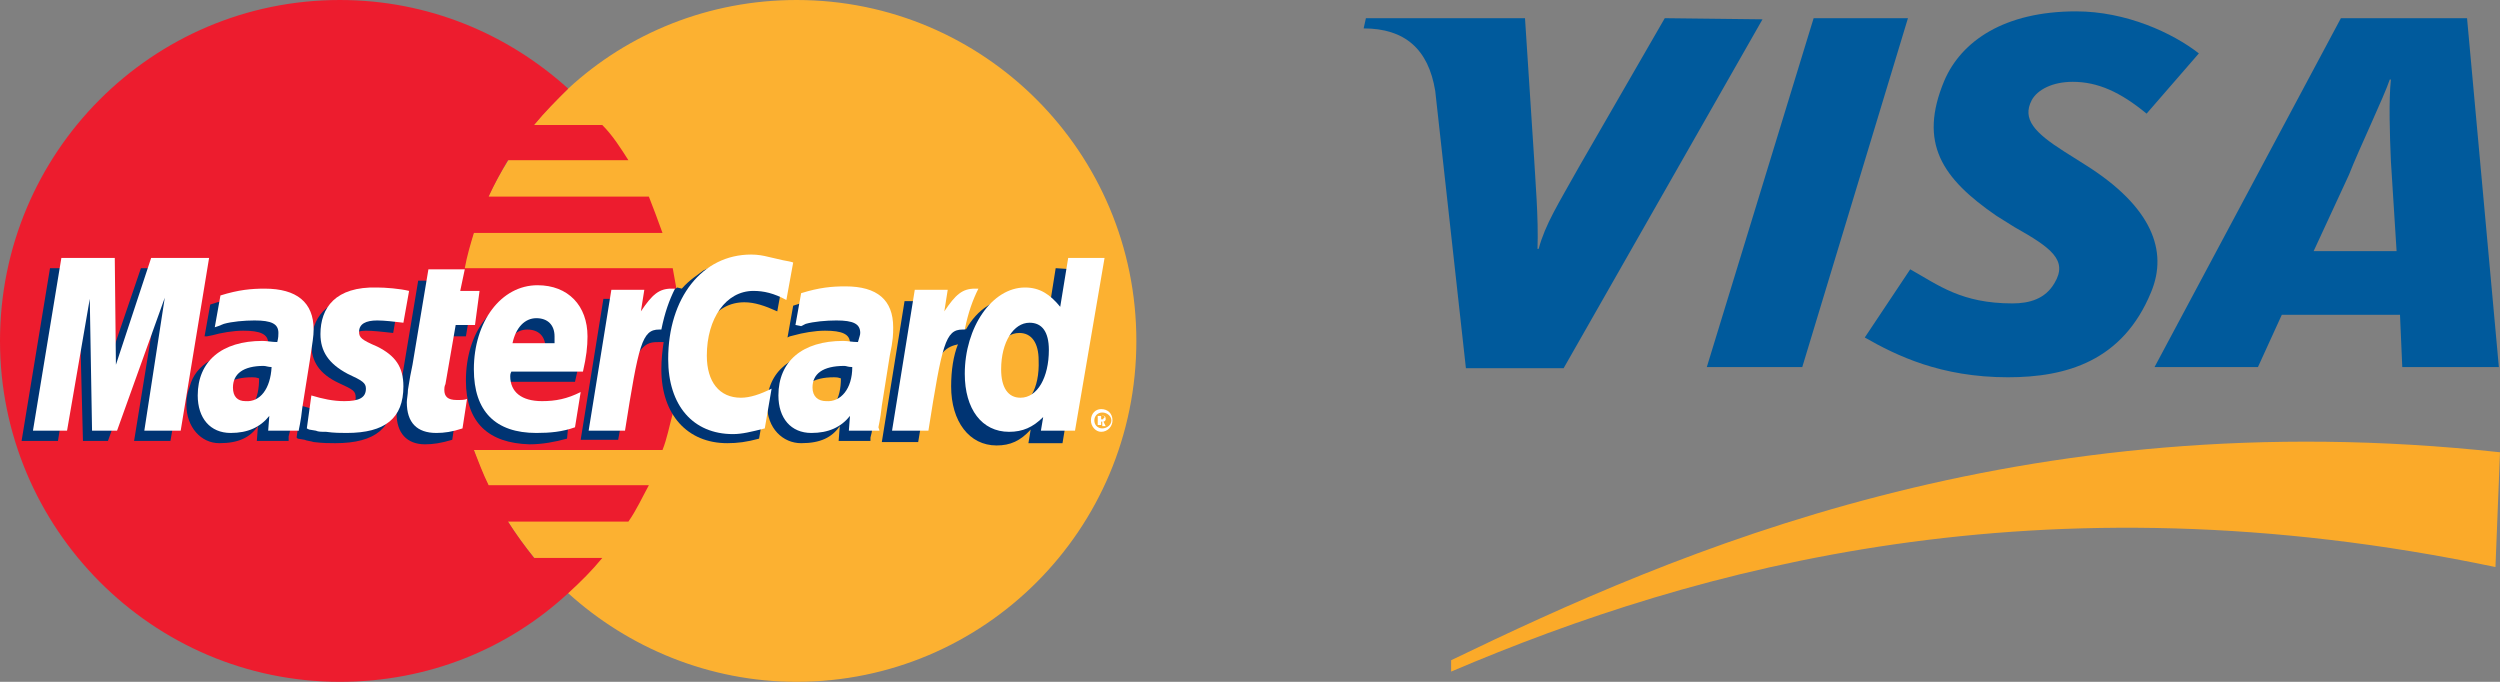 <?xml version="1.0" encoding="utf-8"?>
<!-- Generator: Adobe Illustrator 18.1.0, SVG Export Plug-In . SVG Version: 6.00 Build 0)  -->
<svg version="1.1" id="Слой_1" xmlns="http://www.w3.org/2000/svg" xmlns:xlink="http://www.w3.org/1999/xlink" x="0px" y="0px"
	 viewBox="0 0 220 60" enable-background="new 0 0 220 60" xml:space="preserve">
<rect x="0" y="0" width="220" height="60" fill="#808080" stroke="none"/>
<g>
	<g>
		<path fill="#FCB131" d="M50,52.2c5.3,4.8,12.4,7.8,20.1,7.8C86.6,60,100,46.6,100,30c0-16.6-13.4-30-29.9-30
			C62.4,0,55.3,2.9,50,7.8c-6,5.5-9.9,13.4-9.9,22.2S44,46.8,50,52.2L50,52.2z"/>
		<path fill="#ED1C2E" d="M59.7,26.8c-0.1-1.1-0.3-2.1-0.5-3.2H40.9c0.2-1.1,0.5-2.1,0.8-3.1h16.6c-0.4-1.1-0.8-2.2-1.2-3.2H43
			c0.5-1.1,1.1-2.2,1.7-3.2h10.6C54.6,13,53.9,11.9,53,11h-6c0.9-1.1,2-2.2,3-3.2C44.7,3,37.7,0,29.9,0C13.4,0,0,13.4,0,30
			c0,16.5,13.4,30,29.9,30c7.8,0,14.8-2.9,20.1-7.8l0,0l0,0c1.1-1,2.1-2,3-3.1h-6c-0.8-1-1.6-2.1-2.3-3.2h10.6
			c0.7-1,1.2-2.1,1.8-3.2H43c-0.5-1-0.9-2.1-1.3-3.1h16.6c0.4-1,0.6-2.1,0.9-3.2c0.2-1,0.4-2.1,0.5-3.2c0.1-1,0.2-2.1,0.2-3.1
			C59.8,28.9,59.8,27.9,59.7,26.8L59.7,26.8z"/>
		<path fill="#FFFFFF" d="M96,37c0-0.6,0.4-1,0.9-1c0.6,0,1,0.4,1,1c0,0.5-0.4,1-1,1C96.4,38,96,37.5,96,37L96,37z M97,37.7
			c0.4,0,0.8-0.3,0.8-0.7s-0.4-0.7-0.8-0.7c-0.4,0-0.7,0.3-0.7,0.7S96.6,37.7,97,37.7L97,37.7z M96.8,37.4h-0.2v-0.8H97
			c0.1,0,0.2,0,0.2,0c0.1,0.1,0.1,0.2,0.1,0.3c0,0.1-0.1,0.2-0.2,0.2l0.2,0.4h-0.3L97,37.1h-0.2V37.4v-0.5H97c0.1,0,0.1,0,0.1-0.1
			c0.1,0,0.1-0.1,0.1-0.1c0,0,0-0.1-0.1-0.1c0-0.1-0.1,0-0.1,0h-0.1v0.2V37.4L96.8,37.4z"/>
		<path fill="#003473" d="M39.8,38.7c-1,0.3-1.7,0.4-2.4,0.4c-1.6,0-2.5-1-2.5-2.7c0-0.4,0.1-0.7,0.1-1.1l0.2-1.2l0.2-1l1.4-8.4h3.1
			l-0.4,1.9h2L41,29.6h-2l-0.8,5c-0.1,0.3-0.1,0.4-0.1,0.5c0,0.7,0.3,0.9,1.1,0.9c0.4,0,0.7-0.1,1-0.1L39.8,38.7L39.8,38.7z"/>
		<path fill="#003473" d="M49.9,38.6c-1.1,0.3-2.2,0.5-3.3,0.5C43,39,41,37.2,41,33.5c0-4.3,2.4-7.4,5.7-7.4c2.6,0,4.3,1.8,4.3,4.5
			c0,0.9-0.1,1.8-0.4,3h-6.5c-0.1,0.2-0.1,0.3-0.1,0.4c0,1.4,1,2.2,2.8,2.2c1.2,0,2.2-0.3,3.4-0.8L49.9,38.6L49.9,38.6z M48,31.2
			c0-0.3,0-0.5,0-0.6c0-1-0.6-1.6-1.6-1.6c-1,0-1.8,0.8-2.1,2.2H48L48,31.2z"/>
		<polygon fill="#003473" points="15,38.8 11.8,38.8 13.7,27.1 9.5,38.8 7.3,38.8 7,27.2 5.1,38.8 1.9,38.8 4.4,23.6 9.1,23.6 
			9.2,33 12.4,23.6 17.6,23.6 		"/>
		<path fill="#003473" d="M22.8,33.3c-0.3-0.1-0.4-0.1-0.6-0.1c-1.9,0-2.8,0.7-2.8,1.9c0,0.8,0.5,1.3,1.2,1.3
			C22.2,36.4,22.8,35.1,22.8,33.3L22.8,33.3z M25.4,38.8h-2.8l0.1-1.3C22,38.5,21,39,19.3,39c-1.6,0-2.9-1.4-2.9-3.4
			c0-0.6,0.1-1.1,0.3-1.6c0.5-1.9,2.4-3.1,5.4-3.1c0.4,0,0.9,0,1.4,0.1c0.1-0.4,0.1-0.6,0.1-0.8c0-0.8-0.7-1.1-2.2-1.1
			c-0.9,0-2,0.2-2.7,0.4l-0.5,0.1L18,29.6l0.5-2.8c1.5-0.5,2.6-0.7,3.8-0.7c2.8,0,4.3,1.3,4.3,3.7c0,0.6,0.1,1.1-0.2,2.4l-0.7,4.4
			l-0.1,0.8l-0.1,0.6l-0.1,0.4L25.4,38.8L25.4,38.8z"/>
		<path fill="#003473" d="M65.5,26.6c0.9,0,1.8,0.3,2.9,0.8l0.6-3.3c-0.3-0.2-0.4-0.2-0.8-0.3l-1.3-0.4c-0.4-0.1-0.9-0.2-1.5-0.2
			c-1.6,0-2.5,0.1-3.5,0.6c-0.5,0.4-1.2,0.8-1.9,1.6l-0.4-0.1l-3.3,2.3l0.2-1.3h-3.4l-2,12.4h3.3l1.2-6.6c0,0,0.5-0.9,0.7-1.2
			c0.6-0.8,1.1-0.8,1.8-0.8c0.1,0,0.2,0,0.3,0c-0.1,0.7-0.2,1.5-0.2,2.4c0,4,2.3,6.5,5.8,6.5c0.9,0,1.7-0.1,2.8-0.4l0.6-3.5
			c-1,0.6-2,0.8-2.7,0.8c-1.9,0-3-1.4-3-3.7C61.3,28.9,63,26.6,65.5,26.6L65.5,26.6z"/>
		<path fill="#003473" d="M92.9,23.6L92.2,28c-0.8-1.2-1.7-1.8-2.9-1.8c-1.7,0-3.3,1-4.3,2.8V29l-2.1-1.2l0.2-1.3h-3.5l-2,12.4h3.2
			l1.1-6.6c0,0,0.8-0.9,1-1.2c0.5-0.6,1-0.7,1.4-0.8c-0.4,1-0.6,2.3-0.6,3.7c0,3.1,1.6,5.2,4,5.2c1.2,0,2.1-0.4,3-1.4l-0.2,1.2h3
			l2.5-15.2L92.9,23.6L92.9,23.6z M88.9,35.9c-1.1,0-1.7-0.8-1.7-2.4c0-2.4,1-4.2,2.5-4.2c1.1,0,1.7,0.9,1.7,2.4
			C91.5,34.2,90.5,35.9,88.9,35.9L88.9,35.9z"/>
		<path fill="#003473" d="M74,33.3c-0.3-0.1-0.4-0.1-0.6-0.1c-1.9,0-2.8,0.7-2.8,1.9c0,0.8,0.5,1.3,1.2,1.3
			C73.3,36.4,74,35.1,74,33.3L74,33.3z M76.6,38.8h-2.8l0.1-1.3c-0.7,1-1.7,1.5-3.4,1.5c-1.6,0-3-1.3-3-3.4c0-2.9,2.2-4.7,5.7-4.7
			c0.4,0,0.9,0,1.4,0.1c0.1-0.4,0.2-0.6,0.2-0.8c0-0.8-0.7-1.1-2.2-1.1c-0.9,0-2,0.2-2.7,0.4l-0.4,0.1l-0.2,0.1l0.5-2.8
			c1.5-0.5,2.6-0.7,3.8-0.7c2.8,0,4.2,1.3,4.2,3.7c0,0.6,0.1,1.1-0.2,2.4l-0.7,4.4l-0.1,0.8l-0.1,0.6l-0.1,0.4L76.6,38.8L76.6,38.8z
			"/>
		<path fill="#003473" d="M32.2,29.1c0.6,0,1.5,0.1,2.4,0.2l0.5-2.9c-0.9-0.1-2.2-0.3-2.9-0.3c-3.6,0-4.8,2-4.8,4.2
			c0,1.5,0.7,2.6,2.4,3.4c1.3,0.6,1.5,0.7,1.5,1.3c0,0.8-0.7,1.2-1.9,1.2c-1,0-1.9-0.2-2.9-0.5l-0.4,2.8l0.1,0.1l0.6,0.1
			c0.2,0.1,0.5,0.1,0.8,0.2C28.4,39,29,39,29.5,39c3.6,0,5.1-1.4,5.1-4.1c0-1.7-0.8-2.7-2.4-3.5c-1.4-0.6-1.6-0.7-1.6-1.3
			C30.6,29.6,31.2,29.1,32.2,29.1L32.2,29.1z"/>
		<path fill="#FFFFFF" d="M69.8,23.1l-0.6,3.3c-1.1-0.6-2-0.8-2.9-0.8c-2.4,0-4.1,2.4-4.1,5.7c0,2.3,1.1,3.7,3,3.7
			c0.8,0,1.7-0.3,2.7-0.8l-0.6,3.5c-1.2,0.3-2,0.5-2.8,0.5c-3.5,0-5.7-2.5-5.7-6.6c0-5.4,3-9.2,7.3-9.2c0.6,0,1.1,0.1,1.5,0.2
			l1.3,0.3C69.4,23,69.5,23,69.8,23.1L69.8,23.1z"/>
		<path fill="#FFFFFF" d="M59.4,25.4c-0.1,0-0.2,0-0.3,0c-1.1,0-1.7,0.5-2.7,2l0.3-1.9h-2.9l-2,12.4H55c1.2-7.6,1.5-8.9,3-8.9
			c0.1,0,0.1,0,0.2,0c0.3-1.5,0.7-2.6,1.2-3.6L59.4,25.4L59.4,25.4z"/>
		<path fill="#FFFFFF" d="M40.7,37.7c-0.9,0.3-1.6,0.4-2.3,0.4c-1.7,0-2.6-0.9-2.6-2.7c0-0.3,0.1-0.7,0.1-1.1l0.2-1.2l0.2-1l1.4-8.4
			h3.2l-0.4,1.9h1.7l-0.4,3h-1.7l-0.9,5.2c-0.1,0.2-0.1,0.4-0.1,0.5c0,0.6,0.3,0.9,1.1,0.9c0.4,0,0.7,0,0.9-0.1L40.7,37.7L40.7,37.7
			z"/>
		<path fill="#FFFFFF" d="M28.2,29.4c0,1.5,0.7,2.6,2.4,3.5c1.3,0.6,1.6,0.8,1.6,1.3c0,0.8-0.6,1.1-1.9,1.1c-1,0-1.9-0.2-2.9-0.5
			L27,37.7l0.2,0.1l0.6,0.1c0.2,0.1,0.5,0.1,0.9,0.1c0.7,0.1,1.3,0.1,1.8,0.1c3.4,0,5-1.3,5-4.1c0-1.7-0.7-2.7-2.3-3.5
			c-1.4-0.6-1.6-0.8-1.6-1.3c0-0.7,0.6-1,1.6-1c0.6,0,1.5,0.1,2.3,0.2l0.5-2.8c-0.8-0.2-2.1-0.3-2.8-0.3
			C29.5,25.2,28.2,27.1,28.2,29.4L28.2,29.4z"/>
		<path fill="#FFFFFF" d="M94.6,37.9h-3l0.2-1.2c-0.9,0.9-1.8,1.3-3,1.3c-2.4,0-3.9-2-3.9-5.1c0-4.1,2.4-7.6,5.3-7.6
			c1.3,0,2.2,0.6,3.1,1.7l0.7-4.3h3.2L94.6,37.9L94.6,37.9z M89.8,35c1.5,0,2.5-1.8,2.5-4.2c0-1.6-0.6-2.4-1.7-2.4
			c-1.4,0-2.5,1.7-2.5,4.1C88.1,34.1,88.7,35,89.8,35L89.8,35z"/>
		<path fill="#FFFFFF" d="M50.6,37.6c-1.1,0.4-2.2,0.5-3.4,0.5c-3.6,0-5.5-1.9-5.5-5.6c0-4.2,2.4-7.4,5.6-7.4c2.7,0,4.4,1.8,4.4,4.5
			c0,0.9-0.1,1.8-0.4,3.1H45c-0.1,0.2-0.1,0.3-0.1,0.4c0,1.4,1,2.2,2.8,2.2c1.2,0,2.2-0.2,3.4-0.8L50.6,37.6L50.6,37.6z M48.8,30.2
			c0-0.3,0-0.5,0-0.6c0-1-0.6-1.6-1.6-1.6c-1,0-1.8,0.8-2.1,2.2H48.8L48.8,30.2z"/>
		<polygon fill="#FFFFFF" points="15.9,37.9 12.7,37.9 14.5,26.2 10.3,37.9 8.1,37.9 7.9,26.3 5.9,37.9 2.9,37.9 5.4,22.7 
			10.1,22.7 10.2,32.1 13.3,22.7 18.4,22.7 		"/>
		<path fill="#FFFFFF" d="M23.9,32.3c-0.3,0-0.5-0.1-0.7-0.1c-1.8,0-2.7,0.7-2.7,1.9c0,0.8,0.4,1.2,1.1,1.2
			C22.9,35.4,23.8,34.2,23.9,32.3L23.9,32.3z M26.3,37.9h-2.7l0.1-1.3c-0.8,1-1.9,1.5-3.4,1.5c-1.8,0-2.9-1.3-2.9-3.3
			c0-3,2.1-4.8,5.7-4.8c0.4,0,0.8,0.1,1.3,0.1c0.1-0.4,0.1-0.6,0.1-0.8c0-0.8-0.6-1.1-2.1-1.1c-0.9,0-2,0.1-2.7,0.3l-0.5,0.2
			l-0.3,0.1l0.5-2.8c1.6-0.5,2.7-0.6,3.9-0.6c2.8,0,4.3,1.2,4.3,3.6c0,0.6-0.1,1.1-0.3,2.5l-0.7,4.4l-0.1,0.8l-0.1,0.6l-0.1,0.5
			L26.3,37.9L26.3,37.9z"/>
		<path fill="#FFFFFF" d="M75,32.3c-0.4,0-0.5-0.1-0.7-0.1c-1.9,0-2.8,0.7-2.8,1.9c0,0.8,0.5,1.2,1.2,1.2C74,35.4,75,34.2,75,32.3
			L75,32.3z M77.4,37.9h-2.7l0.1-1.3c-0.8,1-1.9,1.5-3.4,1.5c-1.8,0-2.9-1.3-2.9-3.3c0-3,2.1-4.8,5.7-4.8c0.4,0,0.8,0.1,1.3,0.1
			c0.1-0.4,0.2-0.6,0.2-0.8c0-0.8-0.6-1.1-2.1-1.1c-0.9,0-2,0.1-2.7,0.3l-0.4,0.2L70,28.6l0.5-2.8c1.6-0.5,2.7-0.6,3.9-0.6
			c2.8,0,4.2,1.2,4.2,3.6c0,0.6,0,1.1-0.3,2.5l-0.7,4.4l-0.1,0.8l-0.1,0.6l-0.1,0.5L77.4,37.9L77.4,37.9z"/>
		<path fill="#FFFFFF" d="M86.1,25.4c-0.1,0-0.2,0-0.3,0c-1.1,0-1.7,0.5-2.7,2l0.3-1.9h-2.9l-2,12.4h3.2c1.2-7.6,1.5-8.9,3-8.9
			c0.1,0,0.1,0,0.2,0c0.3-1.5,0.7-2.6,1.2-3.6L86.1,25.4L86.1,25.4z"/>
	</g>
	<g>
		<polygon fill="#005A9C" points="150.2,32.3 159.6,1.6 167.9,1.6 158.6,32.3 		"/>
		<path fill="#005A9C" d="M146.5,1.6l-7.5,13c-1.9,3.4-3,5.1-3.6,7.3h-0.1c0.1-2.7-0.2-6.1-0.3-8l-0.8-12.3h-14L120,2.5
			c3.6,0,5.7,1.8,6.3,5.5l2.7,24.4h8.6l17.5-30.7L146.5,1.6L146.5,1.6z"/>
		<path fill="#005A9C" d="M211.4,32.3l-0.2-4.6l-10.4,0l-2.1,4.6h-9.1l16.4-30.7h11.1l2.8,30.7L211.4,32.3L211.4,32.3z M210.4,14.2
			c-0.1-2.3-0.2-5.4,0-7.2h-0.1c-0.5,1.5-2.7,6.1-3.6,8.4l-3.1,6.7h7.3L210.4,14.2L210.4,14.2z"/>
		<path fill="#005A9C" d="M176.7,33.2c-5.9,0-9.8-1.9-12.6-3.5l4-6c2.5,1.4,4.5,3,9,3c1.5,0,2.9-0.4,3.7-1.8c1.2-2-0.3-3.1-3.5-4.9
			l-1.6-1c-4.8-3.3-6.9-6.4-4.6-11.9c1.5-3.5,5.3-6.1,11.6-6.1c4.4,0,8.5,1.9,10.8,3.7l-4.6,5.3c-2.3-1.9-4.3-2.8-6.5-2.8
			c-1.8,0-3.1,0.7-3.6,1.6c-0.9,1.7,0.3,2.9,2.8,4.5l1.9,1.2c5.9,3.7,7.3,7.6,5.8,11.2C186.8,31.8,181.8,33.2,176.7,33.2L176.7,33.2
			z"/>
		<path fill="#FBAA29" d="M127.7,59.1c21.6-9.2,51.8-17.6,91.9-9.2l0.4-10.1c-42.3-4.6-72.6,8.8-92.3,18.3L127.7,59.1L127.7,59.1z"
			/>
	</g>
</g>
</svg>
